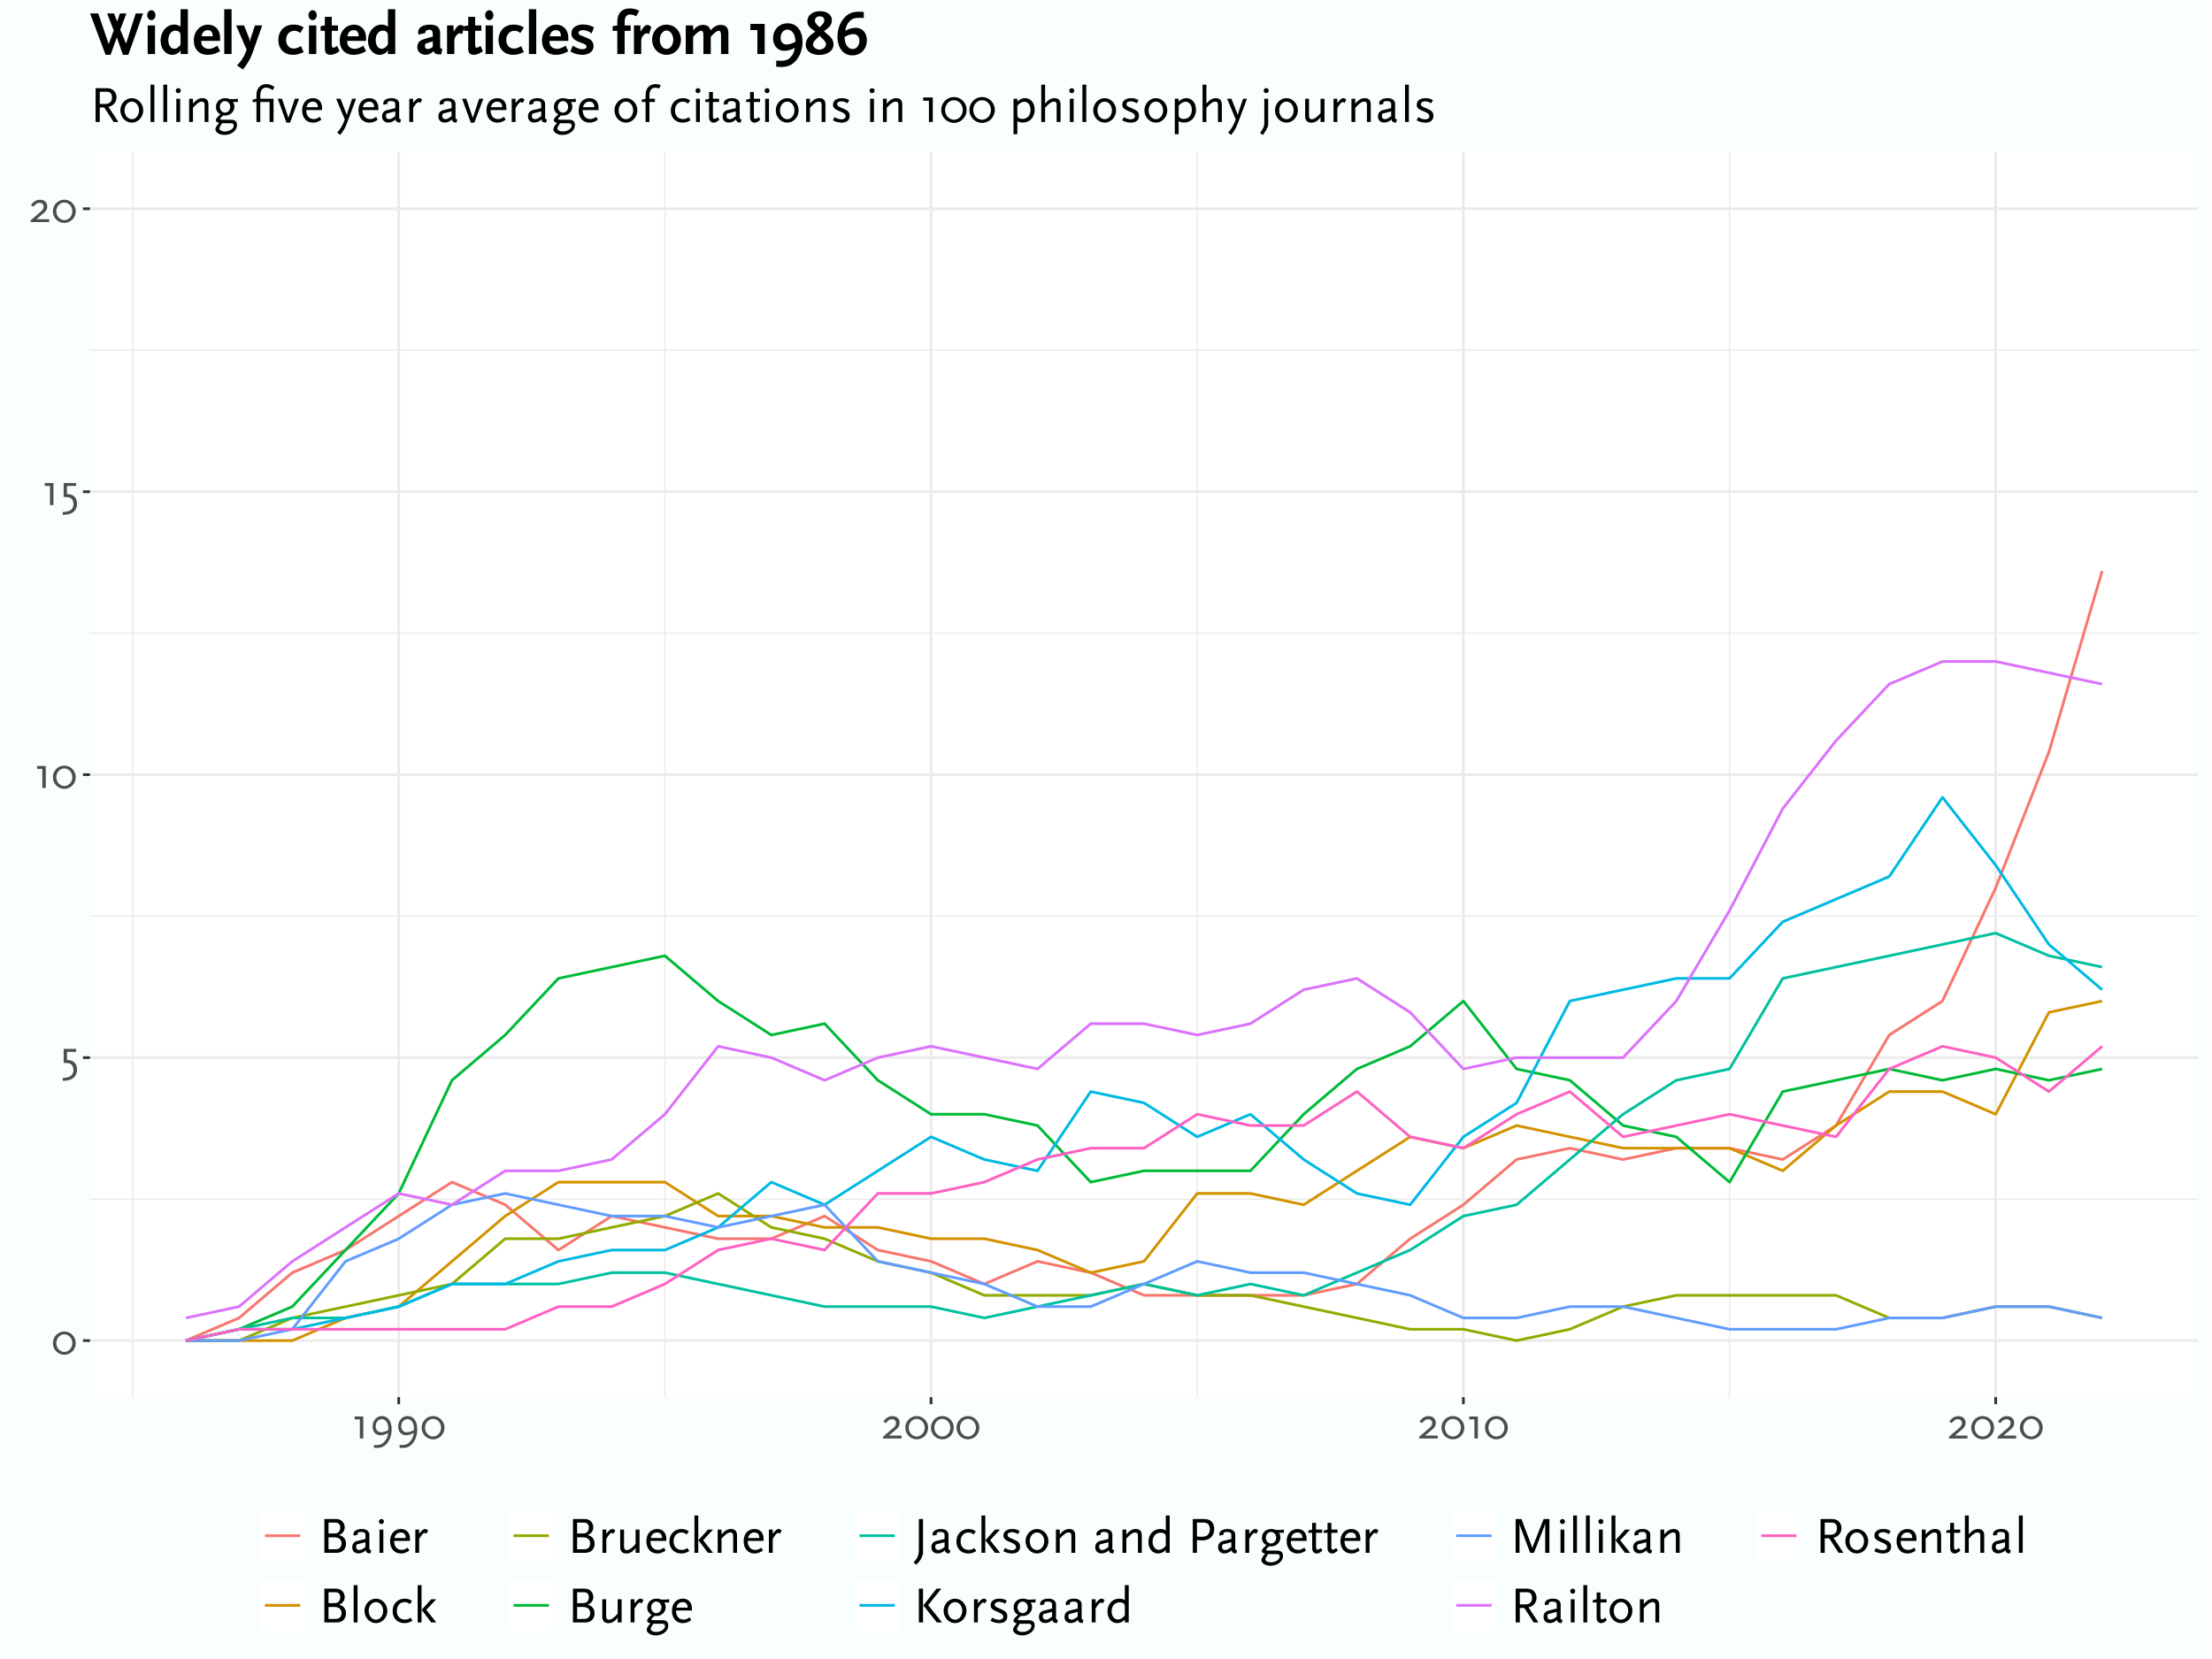 <?xml version="1.0" encoding="UTF-8"?>
<svg xmlns="http://www.w3.org/2000/svg" xmlns:xlink="http://www.w3.org/1999/xlink" width="864" height="648" viewBox="0 0 864 648">
<defs>
<g>
<g id="glyph-0-0">
<path d="M 1.547 0 L 8.266 0 L 8.266 -11.875 L 1.547 -11.875 Z M 2.578 -1.031 L 2.578 -10.859 L 7.234 -10.859 L 7.234 -1.031 Z M 2.578 -1.031 "/>
</g>
<g id="glyph-0-1">
<path d="M 9.375 -4.219 C 9.375 -6.734 7.375 -8.766 4.906 -8.766 C 2.438 -8.766 0.438 -6.734 0.438 -4.219 C 0.438 -1.703 2.438 0.328 4.906 0.328 C 7.375 0.328 9.375 -1.703 9.375 -4.219 Z M 8.031 -4.219 C 8.031 -2.328 6.625 -0.781 4.906 -0.781 C 3.188 -0.781 1.781 -2.328 1.781 -4.219 C 1.781 -6.125 3.188 -7.656 4.906 -7.656 C 6.625 -7.656 8.031 -6.125 8.031 -4.219 Z M 8.031 -4.219 "/>
</g>
<g id="glyph-0-2">
<path d="M 6.875 -0.453 C 6.875 -2.656 5.641 -4.094 3.641 -4.25 L 2.938 -4.297 L 2.938 -7.469 L 6.516 -7.469 L 6.516 -8.609 L 1.641 -8.609 L 1.641 -3.172 L 2.516 -3.125 C 3.625 -3.094 4.234 -2.922 4.688 -2.5 C 5.188 -2.016 5.469 -1.266 5.469 -0.359 C 5.469 1.016 4.75 2 3.484 2.391 C 2.828 2.594 2.484 2.641 1.297 2.719 L 1.297 3.859 C 2.375 3.797 2.734 3.766 3.344 3.641 C 4 3.516 4.594 3.281 5.062 2.969 C 6.203 2.234 6.875 0.969 6.875 -0.453 Z M 6.875 -0.453 "/>
</g>
<g id="glyph-0-3">
<path d="M 4.656 0 L 4.656 -8.609 L 1.281 -8.609 L 1.281 -7.469 L 3.312 -7.469 L 3.312 0 Z M 4.656 0 "/>
</g>
<g id="glyph-0-4">
<path d="M 7.984 0 L 7.984 -1.141 L 3 -1.141 L 5.328 -3.078 C 6.5 -4.062 6.797 -4.406 7.016 -4.953 C 7.156 -5.297 7.234 -5.688 7.234 -6.109 C 7.234 -7.703 6.141 -8.734 4.391 -8.734 C 3.547 -8.734 2.734 -8.453 2.156 -8.016 C 1.75 -7.688 1.672 -7.609 0.859 -6.672 L 1.781 -6 C 2.625 -6.906 2.688 -6.953 3.062 -7.203 C 3.359 -7.391 3.828 -7.531 4.25 -7.531 C 5.188 -7.531 5.828 -6.938 5.828 -6.047 C 5.828 -5.422 5.531 -4.812 4.938 -4.297 L 0.75 -0.688 L 0.75 0 Z M 7.984 0 "/>
</g>
<g id="glyph-0-5">
<path d="M 8.734 -3.578 C 8.734 -6.797 7.297 -8.766 4.906 -8.766 C 2.828 -8.766 1.281 -7 1.281 -4.594 C 1.281 -2.625 2.531 -1.266 4.344 -1.266 C 4.969 -1.266 5.672 -1.406 6.375 -1.688 C 6.609 -1.781 6.766 -1.859 7.391 -2.156 C 7.094 -0.516 6.828 0.109 6.047 1.047 C 5.484 1.688 4.875 2.156 4.25 2.359 C 3.875 2.484 3.328 2.562 2.766 2.562 C 2.453 2.562 2.266 2.531 1.844 2.484 L 1.844 3.625 C 2.406 3.672 2.625 3.688 2.984 3.688 C 4.734 3.688 6 3.094 7.016 1.797 C 8.141 0.375 8.734 -1.469 8.734 -3.578 Z M 7.422 -4 C 7.422 -3.812 7.422 -3.656 7.391 -3.281 C 6.656 -2.891 6.281 -2.734 5.688 -2.594 C 5.297 -2.484 4.875 -2.438 4.625 -2.438 C 3.359 -2.438 2.484 -3.406 2.484 -4.734 C 2.484 -6.344 3.531 -7.562 4.875 -7.562 C 6.406 -7.562 7.422 -6.141 7.422 -4 Z M 7.422 -4 "/>
</g>
<g id="glyph-1-0">
<path d="M 1.719 0 L 9.188 0 L 9.188 -13.203 L 1.719 -13.203 Z M 2.859 -1.141 L 2.859 -12.062 L 8.047 -12.062 L 8.047 -1.141 Z M 2.859 -1.141 "/>
</g>
<g id="glyph-1-1">
<path d="M 10.641 -3.516 C 10.641 -5.344 9.641 -6.578 7.875 -6.922 C 9.281 -7.406 10.141 -8.547 10.141 -9.953 C 10.141 -10.875 9.734 -11.781 9.094 -12.375 C 8.438 -12.984 7.734 -13.203 6.453 -13.203 L 2.188 -13.203 L 2.188 0 L 7.062 0 C 9.203 0 10.641 -1.422 10.641 -3.516 Z M 8.906 -3.641 C 8.906 -2.938 8.625 -2.234 8.203 -1.875 C 7.734 -1.5 7.281 -1.375 6.078 -1.375 L 3.812 -1.375 L 3.812 -6.047 L 6.078 -6.047 C 7.875 -6.047 8.906 -5.188 8.906 -3.641 Z M 8.406 -9.812 C 8.406 -9.141 8.156 -8.516 7.766 -8.125 C 7.312 -7.688 6.906 -7.547 5.953 -7.547 L 3.812 -7.547 L 3.812 -11.812 L 6.078 -11.812 C 7.094 -11.812 7.516 -11.703 7.859 -11.344 C 8.203 -11 8.406 -10.453 8.406 -9.812 Z M 8.406 -9.812 "/>
</g>
<g id="glyph-1-2">
<path d="M 8.5 -1 C 8.047 -1.078 7.797 -1.234 7.766 -1.484 L 7.766 -7.047 C 7.766 -8.438 6.625 -9.297 4.797 -9.297 C 2.859 -9.297 1.547 -8.484 1.547 -7.281 C 1.547 -7.062 1.562 -6.953 1.703 -6.719 L 3.219 -7.047 C 3.156 -7.203 3.141 -7.281 3.141 -7.375 C 3.141 -7.906 3.578 -8.156 4.516 -8.156 C 5.688 -8.156 6.234 -7.781 6.234 -7.047 L 6.234 -5.406 L 3.094 -4.656 C 1.781 -4.344 1.078 -3.453 1.078 -2.141 C 1.078 -0.703 2.047 0.234 3.5 0.234 C 4.141 0.234 4.859 0.047 5.422 -0.281 C 5.719 -0.438 5.922 -0.594 6.375 -1 C 6.453 -0.141 6.906 0.188 8.141 0.266 Z M 6.234 -2.266 C 4.938 -1.312 4.484 -1.094 3.797 -1.094 C 3.062 -1.094 2.578 -1.562 2.578 -2.281 C 2.578 -2.641 2.625 -2.844 2.844 -3.266 L 6.234 -4.141 Z M 6.234 -2.266 "/>
</g>
<g id="glyph-1-3">
<path d="M 3.219 0 L 3.219 -9.062 L 1.719 -9.062 L 1.719 0 Z M 3.453 -12.219 C 3.453 -12.766 3.016 -13.203 2.484 -13.203 C 1.938 -13.203 1.5 -12.766 1.5 -12.219 C 1.5 -11.688 1.938 -11.234 2.484 -11.234 C 3.016 -11.234 3.453 -11.688 3.453 -12.219 Z M 3.453 -12.219 "/>
</g>
<g id="glyph-1-4">
<path d="M 8.641 -4.656 L 8.641 -5.547 C 8.641 -7.797 7.266 -9.297 5.141 -9.297 C 2.562 -9.297 0.859 -7.406 0.859 -4.516 C 0.859 -1.656 2.562 0.266 5.078 0.266 C 6.266 0.266 7.016 0 8.359 -0.844 L 7.766 -2.016 C 6.781 -1.344 6.203 -1.125 5.406 -1.125 C 3.562 -1.125 2.438 -2.453 2.438 -4.656 Z M 7 -5.781 L 2.562 -5.781 C 2.906 -7.188 3.781 -7.938 5.047 -7.938 C 6.281 -7.938 6.984 -7.188 7 -5.781 Z M 7 -5.781 "/>
</g>
<g id="glyph-1-5">
<path d="M 6.734 -8.688 C 6.344 -9.078 5.922 -9.297 5.578 -9.297 C 4.906 -9.297 4.344 -8.859 3.219 -7.422 L 3.219 -9.062 L 1.719 -9.062 L 1.719 0 L 3.219 0 L 3.219 -5.406 C 4.078 -6.953 4.797 -7.781 5.359 -7.781 C 5.547 -7.781 5.703 -7.688 6 -7.422 Z M 6.734 -8.688 "/>
</g>
<g id="glyph-1-6">
<path d="M 3.141 0 L 3.141 -14.578 L 1.641 -14.578 L 1.641 0 Z M 3.141 0 "/>
</g>
<g id="glyph-1-7">
<path d="M 9.797 -4.516 C 9.797 -7.141 7.781 -9.297 5.344 -9.297 C 2.875 -9.297 0.859 -7.141 0.859 -4.516 C 0.859 -1.922 2.875 0.266 5.344 0.266 C 7.781 0.266 9.797 -1.922 9.797 -4.516 Z M 8.156 -4.516 C 8.156 -2.594 6.922 -1.078 5.344 -1.078 C 3.734 -1.078 2.5 -2.594 2.5 -4.516 C 2.5 -6.438 3.734 -7.953 5.344 -7.953 C 6.922 -7.953 8.156 -6.438 8.156 -4.516 Z M 8.156 -4.516 "/>
</g>
<g id="glyph-1-8">
<path d="M 8.625 -0.703 L 7.844 -1.875 C 7.094 -1.312 6.547 -1.125 5.656 -1.125 C 3.719 -1.125 2.5 -2.422 2.5 -4.5 C 2.5 -6.547 3.719 -7.938 5.547 -7.938 C 6.359 -7.938 6.875 -7.734 7.578 -7.156 L 8.438 -8.375 C 7.812 -8.812 7.547 -8.953 6.938 -9.125 C 6.5 -9.234 6.062 -9.297 5.594 -9.297 C 2.812 -9.297 0.859 -7.281 0.859 -4.422 C 0.859 -1.641 2.734 0.266 5.5 0.266 C 6.406 0.266 7.281 0.047 8.016 -0.359 C 8.156 -0.422 8.359 -0.547 8.625 -0.703 Z M 8.625 -0.703 "/>
</g>
<g id="glyph-1-9">
<path d="M 3.141 0 L 3.141 -14.578 L 1.641 -14.578 L 1.641 0 Z M 8.906 0 L 5.016 -4.906 L 8.875 -9.062 L 6.922 -9.062 L 3.188 -4.922 L 6.922 0 Z M 8.906 0 "/>
</g>
<g id="glyph-1-10">
<path d="M 9.188 0 L 9.188 -9.062 L 7.656 -9.062 L 7.656 -3.516 C 6.625 -2.078 5.188 -1.062 4.219 -1.062 C 3.453 -1.062 3.141 -1.516 3.141 -2.641 L 3.141 -9.062 L 1.641 -9.062 L 1.641 -2.266 C 1.641 -0.594 2.484 0.281 4.062 0.281 C 5.422 0.281 6.594 -0.422 7.656 -1.875 L 7.656 0 Z M 9.188 0 "/>
</g>
<g id="glyph-1-11">
<path d="M 9.266 0 L 9.266 -6.781 C 9.266 -8.484 8.484 -9.297 6.875 -9.297 C 6.047 -9.297 5.141 -8.984 4.453 -8.406 C 4.016 -8.047 3.844 -7.859 3.219 -7.156 L 3.219 -9.062 L 1.719 -9.062 L 1.719 0 L 3.219 0 L 3.219 -5.547 C 4.797 -7.281 5.781 -7.953 6.703 -7.953 C 7.125 -7.953 7.484 -7.781 7.625 -7.484 C 7.719 -7.219 7.766 -7.016 7.766 -6.422 L 7.766 0 Z M 9.266 0 "/>
</g>
<g id="glyph-1-12">
<path d="M 9.766 -7.797 L 9.766 -9.062 L 8.125 -8.922 L 6.734 -8.922 C 5.859 -9.219 5.484 -9.297 4.812 -9.297 C 2.703 -9.297 1.203 -7.875 1.203 -5.844 C 1.203 -4.578 1.797 -3.578 2.938 -2.953 C 1.719 -1.953 1.156 -1.281 1.156 -0.703 C 1.156 -0.188 1.547 0.125 2.453 0.375 C 1.781 1.094 1.516 1.438 1.266 1.938 C 1.078 2.297 0.984 2.625 0.984 2.875 C 0.984 4.062 2.625 5.062 4.516 5.062 C 7.234 5.062 9.422 3.359 9.422 1.234 C 9.422 -0.219 8.656 -0.875 6.984 -0.875 L 3.594 -0.875 C 3.047 -0.875 2.844 -0.953 2.844 -1.203 C 2.844 -1.453 3.188 -1.859 4.016 -2.562 C 4.156 -2.562 4.266 -2.547 4.312 -2.547 C 4.578 -2.516 4.766 -2.5 4.875 -2.5 C 6.781 -2.5 8.406 -4.078 8.406 -5.922 C 8.406 -6.656 8.219 -7.266 7.859 -7.797 Z M 8.156 1.422 C 8.156 2.641 6.5 3.719 4.656 3.719 C 3.438 3.719 2.547 3.234 2.547 2.562 C 2.547 2.219 2.719 1.859 3.297 0.953 L 3.594 0.5 L 6.984 0.5 C 7.781 0.5 8.156 0.797 8.156 1.422 Z M 6.766 -5.906 C 6.766 -4.625 5.875 -3.641 4.734 -3.641 C 3.625 -3.641 2.719 -4.656 2.719 -5.906 C 2.719 -7.141 3.625 -8.156 4.719 -8.156 C 5.859 -8.156 6.766 -7.156 6.766 -5.906 Z M 6.766 -5.906 "/>
</g>
<g id="glyph-1-13">
<path d="M 3.812 0.375 L 3.812 -13.203 L 2.188 -13.203 L 2.188 -1.141 C 2.188 0.047 1.953 1.094 1.578 1.859 C 1.297 2.375 1.047 2.734 0.125 3.766 L 1.188 4.656 C 2.016 3.859 2.312 3.5 2.797 2.734 C 3.312 1.922 3.5 1.5 3.812 0.375 Z M 3.812 0.375 "/>
</g>
<g id="glyph-1-14">
<path d="M 7.734 -2.344 C 7.734 -3.766 7.203 -4.375 5.281 -5.188 C 3.641 -5.859 3.406 -6 3.047 -6.359 C 2.906 -6.5 2.812 -6.703 2.812 -6.922 C 2.812 -7.594 3.484 -8.062 4.5 -8.062 C 4.844 -8.062 5.188 -8 5.547 -7.906 C 6 -7.781 6.266 -7.656 6.844 -7.297 L 7.578 -8.516 C 6.812 -8.938 6.5 -9.078 5.812 -9.203 C 5.438 -9.281 5.047 -9.297 4.656 -9.297 C 2.547 -9.297 1.219 -8.312 1.219 -6.734 C 1.219 -5.641 1.812 -5.016 3.578 -4.281 C 5.203 -3.625 5.625 -3.359 5.984 -2.844 C 6.078 -2.703 6.156 -2.438 6.156 -2.219 C 6.156 -1.516 5.484 -1.016 4.562 -1.016 C 4 -1.016 3.156 -1.156 2.266 -1.641 L 1.797 -1.875 L 1.188 -0.625 C 2.078 -0.156 2.453 -0.016 3.312 0.141 C 3.781 0.219 4.203 0.266 4.578 0.266 C 6.562 0.266 7.734 -0.719 7.734 -2.344 Z M 7.734 -2.344 "/>
</g>
<g id="glyph-1-15">
</g>
<g id="glyph-1-16">
<path d="M 9.156 0 L 9.156 -14.578 L 7.641 -14.578 L 7.641 -8.688 C 7.062 -9.125 6.438 -9.297 5.484 -9.297 C 2.797 -9.297 0.859 -7.203 0.859 -4.281 C 0.859 -1.594 2.422 0.266 4.641 0.266 C 5.781 0.266 6.844 -0.234 7.641 -1.141 L 7.641 0 Z M 7.641 -2.766 C 7.219 -2.234 7 -2.016 6.656 -1.781 C 6.094 -1.375 5.438 -1.156 4.906 -1.156 C 3.5 -1.156 2.484 -2.484 2.484 -4.297 C 2.484 -6.484 3.719 -7.859 5.641 -7.859 C 6.562 -7.859 7.203 -7.594 7.453 -7.094 C 7.625 -6.797 7.641 -6.594 7.641 -5.906 Z M 7.641 -2.766 "/>
</g>
<g id="glyph-1-17">
<path d="M 10.562 -9.297 C 10.562 -10.547 10.219 -11.453 9.547 -12.156 C 8.797 -12.922 7.922 -13.203 6.312 -13.203 L 2.188 -13.203 L 2.188 0 L 3.812 0 L 3.812 -5 C 5.016 -4.875 5.344 -4.844 5.859 -4.844 C 8.766 -4.844 10.562 -6.547 10.562 -9.297 Z M 8.859 -9.203 C 8.859 -7.953 8.266 -6.922 7.297 -6.516 C 6.859 -6.344 6.312 -6.266 5.578 -6.266 C 5.125 -6.266 4.734 -6.281 3.812 -6.375 L 3.812 -11.812 L 6.078 -11.812 C 7.141 -11.812 7.719 -11.656 8.125 -11.266 C 8.594 -10.781 8.859 -10.062 8.859 -9.203 Z M 8.859 -9.203 "/>
</g>
<g id="glyph-1-18">
<path d="M 5.844 -0.875 L 5.219 -1.875 C 4.578 -1.406 4.281 -1.234 3.906 -1.234 C 3.578 -1.234 3.422 -1.375 3.375 -1.641 C 3.359 -1.797 3.312 -2.562 3.312 -2.641 L 3.312 -7.797 L 5.719 -7.797 L 5.719 -9.062 L 3.312 -9.062 L 3.312 -11.703 L 1.812 -11.703 L 1.812 -9.062 L 0.297 -8.688 L 0.297 -7.797 L 1.812 -7.797 L 1.812 -1.766 C 1.812 -0.562 2.516 0.266 3.562 0.266 C 4.281 0.266 4.781 0 5.844 -0.875 Z M 5.844 -0.875 "/>
</g>
<g id="glyph-1-19">
<path d="M 11.234 0 L 5.812 -6.781 L 10.984 -13.203 L 9.094 -13.203 L 3.938 -6.656 L 9.219 0 Z M 3.812 0 L 3.812 -13.203 L 2.188 -13.203 L 2.188 0 Z M 3.812 0 "/>
</g>
<g id="glyph-1-20">
<path d="M 15.375 0 L 15.375 -13.203 L 13.125 -13.203 L 8.953 -2.641 C 8.812 -2.281 8.797 -2.156 8.719 -1.641 C 8.656 -1.984 8.656 -2.125 8.453 -2.641 L 4.438 -13.203 L 2.188 -13.203 L 2.188 0 L 3.688 0 L 3.688 -11.438 C 3.844 -10.625 3.922 -10.422 4.203 -9.688 L 7.844 0 L 9.344 0 L 13.234 -9.938 C 13.516 -10.656 13.594 -10.875 13.734 -11.562 L 13.734 0 Z M 15.375 0 "/>
</g>
<g id="glyph-1-21">
<path d="M 11.094 0 L 7.203 -5.906 C 8.188 -6.125 8.656 -6.359 9.203 -6.906 C 9.938 -7.594 10.359 -8.594 10.359 -9.641 C 10.359 -10.641 9.953 -11.594 9.312 -12.219 C 8.562 -12.953 7.797 -13.203 6.203 -13.203 L 2.188 -13.203 L 2.188 0 L 3.812 0 L 3.812 -5.656 L 5.578 -5.656 L 9.219 0 Z M 8.594 -9.625 C 8.594 -7.922 7.703 -7.047 5.953 -7.047 L 3.812 -7.047 L 3.812 -11.812 L 5.953 -11.812 C 7.141 -11.812 7.484 -11.766 7.875 -11.438 C 8.359 -11.062 8.594 -10.453 8.594 -9.625 Z M 8.594 -9.625 "/>
</g>
<g id="glyph-1-22">
<path d="M 9.094 0 L 9.094 -6.781 C 9.094 -8.484 8.312 -9.297 6.719 -9.297 C 5.859 -9.297 4.984 -8.984 4.281 -8.406 C 3.844 -8.047 3.688 -7.859 3.062 -7.156 L 3.062 -14.578 L 1.562 -14.578 L 1.562 0 L 3.062 0 L 3.062 -5.547 C 4.625 -7.281 5.594 -7.953 6.547 -7.953 C 6.953 -7.953 7.297 -7.781 7.438 -7.484 C 7.562 -7.219 7.578 -7.016 7.578 -6.422 L 7.578 0 Z M 9.094 0 "/>
</g>
<g id="glyph-1-23">
<path d="M 9.062 -13.703 C 8.281 -14.188 7.938 -14.359 7.406 -14.547 C 6.922 -14.703 6.406 -14.781 5.906 -14.781 C 3.547 -14.781 2.016 -13.125 2.016 -10.562 L 2.016 -9.062 L 0.5 -8.688 L 0.5 -7.797 L 2.016 -7.797 L 2.016 0 L 3.516 0 L 3.516 -7.797 L 7.156 -7.797 L 7.156 0 L 8.688 0 L 8.688 -9.062 L 3.516 -9.062 L 3.516 -10.188 C 3.516 -12.312 4.281 -13.406 5.797 -13.406 C 6.594 -13.406 7.281 -13.156 8.422 -12.438 Z M 9.062 -13.703 "/>
</g>
<g id="glyph-1-24">
<path d="M 8.641 -9.062 L 7 -9.062 L 4.547 -1.703 L 4.516 -1.359 L 4.484 -1.719 L 1.984 -9.062 L 0.344 -9.062 L 3.734 0.266 L 5.125 0.266 Z M 8.641 -9.062 "/>
</g>
<g id="glyph-1-25">
<path d="M 7.922 -9.062 L 6.375 -9.062 L 4.516 -3.516 L 4.312 -2.641 L 4.016 -3.516 L 1.844 -9.062 L 0.156 -9.062 L 3.516 -1 C 3 0.375 2.766 0.922 2.266 1.797 C 1.734 2.734 1.438 3.141 0.547 4.141 L 1.734 5.062 C 2.484 4.125 2.734 3.734 3.094 3.156 C 3.594 2.359 3.938 1.625 4.359 0.5 Z M 7.922 -9.062 "/>
</g>
<g id="glyph-1-26">
<path d="M 7.922 -14.344 C 7.219 -14.656 6.688 -14.781 5.922 -14.781 C 3.547 -14.781 2.016 -13.141 2.016 -10.562 L 2.016 -9.062 L 0.5 -8.688 L 0.5 -7.797 L 2.016 -7.797 L 2.016 0 L 3.516 0 L 3.516 -7.797 L 5.656 -7.797 L 5.656 -9.062 L 3.516 -9.062 L 3.516 -10.188 C 3.516 -12.344 4.281 -13.375 5.812 -13.375 C 6.281 -13.375 6.656 -13.297 7.297 -13.078 Z M 7.922 -14.344 "/>
</g>
<g id="glyph-1-27">
<path d="M 5.188 0 L 5.188 -9.562 L 1.422 -9.562 L 1.422 -8.297 L 3.688 -8.297 L 3.688 0 Z M 5.188 0 "/>
</g>
<g id="glyph-1-28">
<path d="M 10.422 -4.688 C 10.422 -7.484 8.203 -9.734 5.453 -9.734 C 2.703 -9.734 0.484 -7.484 0.484 -4.688 C 0.484 -1.906 2.703 0.359 5.453 0.359 C 8.203 0.359 10.422 -1.906 10.422 -4.688 Z M 8.922 -4.688 C 8.922 -2.578 7.359 -0.859 5.453 -0.859 C 3.547 -0.859 1.984 -2.578 1.984 -4.688 C 1.984 -6.797 3.547 -8.5 5.453 -8.5 C 7.359 -8.5 8.922 -6.797 8.922 -4.688 Z M 8.922 -4.688 "/>
</g>
<g id="glyph-1-29">
<path d="M 10 -4.781 C 10 -7.453 8.438 -9.312 6.203 -9.312 C 5.062 -9.312 3.984 -8.797 3.219 -7.922 L 3.219 -9.062 L 1.719 -9.062 L 1.719 4.781 L 3.219 4.781 L 3.219 -0.375 C 3.797 0.062 4.422 0.234 5.375 0.234 C 8.062 0.234 10 -1.859 10 -4.781 Z M 8.375 -4.766 C 8.375 -2.578 7.141 -1.188 5.219 -1.188 C 4.297 -1.188 3.703 -1.438 3.406 -1.953 C 3.234 -2.266 3.219 -2.359 3.219 -3.141 L 3.219 -6.281 C 3.641 -6.812 3.844 -7.016 4.203 -7.281 C 4.766 -7.656 5.422 -7.906 5.953 -7.906 C 7.359 -7.906 8.375 -6.578 8.375 -4.766 Z M 8.375 -4.766 "/>
</g>
<g id="glyph-1-30">
<path d="M 3.188 1.5 L 3.188 -9.062 L 1.688 -9.062 L 1.688 0.125 C 1.688 1.078 1.547 1.766 1.203 2.438 C 0.906 3.062 0.719 3.344 0.047 4.281 L 1.047 5.125 C 1.594 4.438 1.781 4.188 2.156 3.547 C 2.562 2.875 2.766 2.5 3.188 1.5 Z M 3.406 -12.234 C 3.406 -12.781 2.953 -13.219 2.422 -13.219 C 1.875 -13.219 1.438 -12.781 1.438 -12.234 C 1.438 -11.703 1.875 -11.266 2.422 -11.266 C 2.953 -11.266 3.406 -11.703 3.406 -12.234 Z M 3.406 -12.234 "/>
</g>
<g id="glyph-2-0">
<path d="M 1.703 0 L 11.375 0 L 11.375 -15.844 L 1.703 -15.844 Z M 3.672 -1.969 L 3.672 -13.875 L 9.406 -13.875 L 9.406 -1.969 Z M 3.672 -1.969 "/>
</g>
<g id="glyph-2-1">
<path d="M 20.719 -15.844 L 17.859 -15.844 L 14.094 -4.078 L 11.812 -9.5 L 14.234 -15.844 L 11.656 -15.844 L 10.609 -12.672 L 9.406 -15.844 L 6.703 -15.844 L 9.266 -9.188 L 7.297 -3.906 L 3.219 -15.844 L 0.047 -15.844 L 6.094 0.312 L 8.047 0.312 L 10.469 -6.484 L 12.859 0.312 L 14.969 0.312 Z M 20.719 -15.844 "/>
</g>
<g id="glyph-2-2">
<path d="M 4.391 0 L 4.391 -11.156 L 1.531 -11.156 L 1.531 0 Z M 4.578 -15.172 C 4.578 -16.25 3.859 -17.109 2.969 -17.109 C 2.094 -17.109 1.344 -16.25 1.344 -15.172 C 1.344 -14.094 2.094 -13.219 2.969 -13.219 C 3.859 -13.219 4.578 -14.094 4.578 -15.172 Z M 4.578 -15.172 "/>
</g>
<g id="glyph-2-3">
<path d="M 11.234 0 L 11.234 -17.5 L 8.375 -17.5 L 8.375 -10.703 C 7.75 -11.141 7.484 -11.234 6.891 -11.375 C 6.547 -11.453 6.219 -11.5 5.906 -11.5 C 2.953 -11.5 0.578 -8.719 0.578 -5.25 C 0.578 -2.047 2.516 0.312 5.156 0.312 C 5.906 0.312 6.594 0.094 7.25 -0.312 C 7.781 -0.641 7.969 -0.859 8.375 -1.516 L 8.375 0 Z M 8.375 -3.719 C 7.688 -2.641 6.797 -2.047 5.906 -2.047 C 4.531 -2.047 3.594 -3.453 3.594 -5.469 C 3.594 -7.578 4.781 -9.141 6.359 -9.141 C 7.25 -9.141 8.047 -8.719 8.234 -8.109 C 8.297 -7.875 8.375 -7.297 8.375 -6.672 Z M 8.375 -3.719 "/>
</g>
<g id="glyph-2-4">
<path d="M 10.828 -1.078 L 9.766 -3.266 C 8.734 -2.609 8.297 -2.406 7.625 -2.203 C 7.172 -2.062 6.75 -2.016 6.312 -2.016 C 5.25 -2.016 4.297 -2.547 3.812 -3.359 C 3.547 -3.812 3.484 -4.203 3.438 -5.141 L 10.828 -5.141 L 10.828 -6.359 C 10.828 -9.391 8.906 -11.469 6.141 -11.469 C 2.953 -11.469 0.547 -8.812 0.547 -5.281 C 0.547 -1.875 2.641 0.312 5.953 0.312 C 7.25 0.312 8.453 0.047 9.625 -0.484 C 9.891 -0.594 10.297 -0.797 10.828 -1.078 Z M 7.938 -6.938 L 3.578 -6.938 C 3.812 -8.453 4.688 -9.312 5.953 -9.312 C 7.297 -9.312 7.875 -8.641 7.938 -6.938 Z M 7.938 -6.938 "/>
</g>
<g id="glyph-2-5">
<path d="M 4.297 0 L 4.297 -17.5 L 1.438 -17.5 L 1.438 0 Z M 4.297 0 "/>
</g>
<g id="glyph-2-6">
<path d="M 10.266 -11.156 L 7.438 -11.156 L 5.766 -6.188 L 5.453 -4.844 L 5.156 -6.188 L 3.188 -11.156 L 0.078 -11.156 L 4.172 -1.703 C 3.547 0.094 3.188 0.797 2.469 1.922 C 1.844 2.875 1.469 3.359 0.406 4.484 L 2.766 6.031 C 3.719 4.828 4.031 4.375 4.734 3.219 C 5.547 1.844 5.969 0.984 6.531 -0.594 Z M 10.266 -11.156 "/>
</g>
<g id="glyph-2-7">
</g>
<g id="glyph-2-8">
<path d="M 10.469 -0.766 L 9.406 -3.094 C 8.188 -2.375 7.484 -2.141 6.531 -2.141 C 4.797 -2.141 3.594 -3.5 3.594 -5.5 C 3.594 -7.578 4.938 -9.078 6.844 -9.078 C 7.703 -9.078 8.25 -8.859 9.094 -8.203 L 10.469 -10.391 C 9.531 -10.938 9.141 -11.109 8.328 -11.297 C 7.734 -11.422 7.125 -11.5 6.5 -11.5 C 2.953 -11.5 0.578 -9.078 0.578 -5.469 C 0.578 -1.969 2.812 0.312 6.266 0.312 C 7.656 0.312 8.906 0.031 10.469 -0.766 Z M 10.469 -0.766 "/>
</g>
<g id="glyph-2-9">
<path d="M 7.469 -1.078 L 6.547 -3.172 C 5.766 -2.641 5.359 -2.469 5.016 -2.469 C 4.562 -2.469 4.438 -2.828 4.438 -4.078 L 4.438 -9.047 L 6.859 -9.047 L 6.859 -11.156 L 4.438 -11.156 L 4.438 -14.5 L 1.734 -14.5 L 1.734 -11.156 L 0.078 -10.875 L 0.078 -9.047 L 1.734 -9.047 L 1.734 -2.109 C 1.734 -0.453 2.422 0.312 3.906 0.312 C 4.703 0.312 5.641 0.047 6.594 -0.547 Z M 7.469 -1.078 "/>
</g>
<g id="glyph-2-10">
<path d="M 10.656 -2.016 C 9.891 -2.094 9.766 -2.25 9.766 -3.266 L 9.766 -7.922 C 9.766 -10.375 8.562 -11.469 5.906 -11.469 C 2.875 -11.469 1.156 -10.344 1.156 -8.375 C 1.156 -8.062 1.172 -7.938 1.297 -7.609 L 4.031 -8.203 C 3.984 -8.359 3.953 -8.406 3.953 -8.5 C 3.953 -9.047 4.656 -9.5 5.516 -9.5 C 6.453 -9.5 6.891 -8.953 6.891 -7.75 L 6.891 -6.812 L 3.719 -5.906 C 2.094 -5.422 1.422 -4.891 1.031 -3.859 C 0.906 -3.5 0.844 -3.125 0.844 -2.734 C 0.844 -0.953 2.188 0.281 4.078 0.281 C 5.203 0.281 6.141 -0.125 7.203 -1.078 C 7.703 -0.094 8.156 0.141 9.594 0.141 L 10.203 0.141 Z M 6.891 -2.781 C 6.484 -2.469 6.344 -2.375 6.141 -2.281 C 5.766 -2.062 5.328 -1.938 4.969 -1.938 C 4.25 -1.938 3.812 -2.375 3.812 -3.094 C 3.812 -3.391 3.859 -3.594 4.031 -4.031 L 6.891 -4.969 Z M 6.891 -2.781 "/>
</g>
<g id="glyph-2-11">
<path d="M 8.25 -10.531 C 7.797 -11.062 7.297 -11.328 6.703 -11.328 C 5.828 -11.328 5.141 -10.609 4.062 -8.719 L 3.938 -11.156 L 1.469 -11.156 L 1.469 0 L 4.312 0 L 4.312 -5.109 C 4.312 -5.953 4.562 -6.594 5.094 -7.25 C 5.516 -7.781 6.031 -8.094 6.484 -8.094 C 6.797 -8.094 7.031 -7.984 7.344 -7.75 Z M 8.25 -10.531 "/>
</g>
<g id="glyph-2-12">
<path d="M 9.859 -10.391 C 8.859 -10.969 8.469 -11.109 7.422 -11.328 C 6.719 -11.469 6.094 -11.547 5.562 -11.547 C 2.859 -11.547 1.031 -10.125 1.031 -8.047 C 1.031 -6.547 1.938 -5.516 3.906 -4.75 L 5.828 -4.016 C 6.594 -3.719 6.953 -3.344 6.953 -2.828 C 6.953 -2.234 6.312 -1.875 5.203 -1.875 C 4.797 -1.875 4.391 -1.938 3.953 -2.094 C 3.141 -2.359 2.688 -2.562 1.562 -3.266 L 0.641 -0.938 C 1.875 -0.312 2.375 -0.125 3.406 0.094 C 4.078 0.234 4.688 0.312 5.234 0.312 C 7.922 0.312 9.703 -1.031 9.703 -3.078 C 9.703 -4.062 9.234 -5.047 8.547 -5.547 C 8.047 -5.906 6.438 -6.641 5.188 -7.078 C 4.172 -7.438 3.797 -7.75 3.797 -8.25 C 3.797 -8.875 4.516 -9.312 5.609 -9.312 C 6.438 -9.312 7.391 -9.031 8.188 -8.547 C 8.406 -8.422 8.656 -8.25 8.953 -8.062 Z M 9.859 -10.391 "/>
</g>
<g id="glyph-2-13">
<path d="M 10.562 -16.891 C 9.484 -17.406 9.031 -17.547 8.188 -17.688 C 7.703 -17.766 7.219 -17.812 6.812 -17.812 C 3.75 -17.812 1.969 -15.891 1.969 -12.594 L 1.969 -11.156 L 0.141 -10.875 L 0.141 -9.047 L 1.969 -9.047 L 1.969 0 L 4.828 0 L 4.828 -9.047 L 7.172 -9.047 L 7.172 -11.156 L 4.828 -11.156 L 4.828 -11.812 C 4.828 -13.484 4.938 -14.062 5.375 -14.688 C 5.734 -15.188 6.266 -15.438 7.016 -15.438 C 7.75 -15.438 8.328 -15.266 9.312 -14.734 Z M 10.562 -16.891 "/>
</g>
<g id="glyph-2-14">
<path d="M 11.812 -5.594 C 11.812 -8.922 9.391 -11.469 6.188 -11.469 C 3 -11.469 0.578 -8.922 0.578 -5.594 C 0.578 -2.234 3 0.312 6.188 0.312 C 9.391 0.312 11.812 -2.234 11.812 -5.594 Z M 8.828 -5.594 C 8.828 -3.594 7.625 -1.969 6.188 -1.969 C 4.75 -1.969 3.547 -3.594 3.547 -5.594 C 3.547 -7.562 4.75 -9.188 6.188 -9.188 C 7.625 -9.188 8.828 -7.562 8.828 -5.594 Z M 8.828 -5.594 "/>
</g>
<g id="glyph-2-15">
<path d="M 18.359 0 L 18.359 -8.203 C 18.359 -10.312 17.359 -11.375 15.344 -11.375 C 13.875 -11.375 12.594 -10.656 11.375 -9.188 C 11.109 -10.609 10.109 -11.375 8.453 -11.375 C 7.031 -11.375 5.922 -10.781 4.578 -9.312 L 4.578 -11.156 L 1.703 -11.156 L 1.703 0 L 4.578 0 L 4.578 -6.719 L 4.969 -7.125 C 6.219 -8.469 7.062 -9.078 7.656 -9.078 C 8.359 -9.078 8.594 -8.562 8.594 -7.172 L 8.594 0 L 11.469 0 L 11.469 -6.703 C 12.188 -7.516 12.594 -7.922 13.016 -8.25 C 13.625 -8.781 14.203 -9.078 14.562 -9.078 C 15.234 -9.078 15.484 -8.562 15.484 -7.172 L 15.484 0 Z M 18.359 0 "/>
</g>
<g id="glyph-2-16">
<path d="M 6.531 0 L 6.531 -11.766 L 0.953 -11.766 L 0.953 -9.359 L 3.672 -9.359 L 3.672 0 Z M 6.531 0 "/>
</g>
<g id="glyph-2-17">
<path d="M 12.312 -4.734 C 12.312 -9.141 10.031 -12 6.531 -12 C 3.188 -12 0.812 -9.547 0.812 -6.125 C 0.812 -3.266 2.609 -1.25 5.156 -1.25 C 5.906 -1.25 6.703 -1.375 7.531 -1.625 C 8.234 -1.844 8.547 -1.984 9.281 -2.422 C 8.922 -0.484 8.609 0.188 7.625 1.266 C 6.672 2.297 5.688 2.641 3.703 2.641 C 3 2.641 2.734 2.641 2.047 2.547 L 2.047 4.969 C 3.047 5.047 3.438 5.062 3.938 5.062 C 6.594 5.062 8.328 4.297 9.859 2.453 C 11.453 0.531 12.312 -1.984 12.312 -4.734 Z M 9.594 -4.844 C 8.656 -4.297 8.234 -4.125 7.438 -3.906 C 6.938 -3.797 6.406 -3.703 6.094 -3.703 C 4.688 -3.703 3.75 -4.734 3.75 -6.266 C 3.75 -8.156 4.844 -9.531 6.391 -9.531 C 7.219 -9.531 8.047 -9.094 8.562 -8.359 C 9.188 -7.469 9.391 -6.812 9.594 -4.844 Z M 9.594 -4.844 "/>
</g>
<g id="glyph-2-18">
<path d="M 11.422 -3.75 C 11.422 -4.969 10.828 -6.172 9.953 -6.906 L 7.656 -8.922 L 8.953 -9.891 C 10.203 -10.828 10.781 -11.922 10.781 -13.297 C 10.781 -15.312 8.875 -16.734 6.188 -16.734 C 3.234 -16.734 1.203 -15.125 1.203 -12.844 C 1.203 -12 1.531 -11.094 2.047 -10.531 C 2.281 -10.266 2.594 -10.016 3 -9.703 L 4.297 -8.766 L 2.859 -7.688 C 1.344 -6.547 0.547 -5.141 0.547 -3.594 C 0.547 -1.25 2.688 0.359 5.766 0.359 C 9.125 0.359 11.422 -1.297 11.422 -3.75 Z M 8.469 -3.859 C 8.469 -2.656 7.344 -1.734 5.922 -1.734 C 4.625 -1.734 3.406 -2.688 3.406 -3.703 C 3.406 -4.312 3.719 -4.891 4.344 -5.516 L 5.953 -7.078 L 7.031 -6.078 C 7.969 -5.188 8.469 -4.469 8.469 -3.859 Z M 7.828 -13.172 C 7.828 -12.531 7.438 -11.859 6.719 -11.156 L 5.969 -10.438 L 5.234 -11.156 C 4.469 -11.906 4.156 -12.438 4.156 -13.031 C 4.156 -14.016 4.891 -14.719 5.969 -14.719 C 7.156 -14.719 7.828 -14.141 7.828 -13.172 Z M 7.828 -13.172 "/>
</g>
<g id="glyph-2-19">
<path d="M 12.453 -5.359 C 12.453 -8.234 10.688 -10.25 8.109 -10.25 C 7.375 -10.25 6.578 -10.109 5.766 -9.859 C 5.062 -9.641 4.75 -9.5 3.984 -9.047 C 4.375 -10.984 4.656 -11.656 5.656 -12.75 C 6.625 -13.781 7.609 -14.141 9.594 -14.141 C 10.297 -14.141 10.562 -14.109 11.234 -14.047 L 11.234 -16.438 C 10.219 -16.516 9.844 -16.531 9.359 -16.531 C 6.703 -16.531 4.969 -15.766 3.438 -13.922 C 1.828 -12 0.953 -9.484 0.953 -6.75 C 0.953 -2.359 3.266 0.531 6.75 0.531 C 10.078 0.531 12.453 -1.922 12.453 -5.359 Z M 9.531 -5.203 C 9.531 -3.344 8.422 -1.938 6.891 -1.938 C 6.047 -1.938 5.234 -2.406 4.703 -3.141 C 4.078 -4.016 3.891 -4.688 3.703 -6.641 C 4.625 -7.172 5.062 -7.375 5.828 -7.562 C 6.344 -7.703 6.891 -7.781 7.203 -7.781 C 8.594 -7.781 9.531 -6.75 9.531 -5.203 Z M 9.531 -5.203 "/>
</g>
</g>
<clipPath id="clip-0">
<path clip-rule="nonzero" d="M 35.152 59.438 L 858.523 59.438 L 858.523 545.73 L 35.152 545.73 Z M 35.152 59.438 "/>
</clipPath>
<clipPath id="clip-1">
<path clip-rule="nonzero" d="M 35.152 468 L 858.523 468 L 858.523 469 L 35.152 469 Z M 35.152 468 "/>
</clipPath>
<clipPath id="clip-2">
<path clip-rule="nonzero" d="M 35.152 357 L 858.523 357 L 858.523 359 L 35.152 359 Z M 35.152 357 "/>
</clipPath>
<clipPath id="clip-3">
<path clip-rule="nonzero" d="M 35.152 247 L 858.523 247 L 858.523 248 L 35.152 248 Z M 35.152 247 "/>
</clipPath>
<clipPath id="clip-4">
<path clip-rule="nonzero" d="M 35.152 136 L 858.523 136 L 858.523 138 L 35.152 138 Z M 35.152 136 "/>
</clipPath>
<clipPath id="clip-5">
<path clip-rule="nonzero" d="M 51 59.438 L 53 59.438 L 53 545.73 L 51 545.73 Z M 51 59.438 "/>
</clipPath>
<clipPath id="clip-6">
<path clip-rule="nonzero" d="M 259 59.438 L 260 59.438 L 260 545.73 L 259 545.73 Z M 259 59.438 "/>
</clipPath>
<clipPath id="clip-7">
<path clip-rule="nonzero" d="M 467 59.438 L 468 59.438 L 468 545.73 L 467 545.73 Z M 467 59.438 "/>
</clipPath>
<clipPath id="clip-8">
<path clip-rule="nonzero" d="M 675 59.438 L 676 59.438 L 676 545.73 L 675 545.73 Z M 675 59.438 "/>
</clipPath>
<clipPath id="clip-9">
<path clip-rule="nonzero" d="M 35.152 523 L 858.523 523 L 858.523 525 L 35.152 525 Z M 35.152 523 "/>
</clipPath>
<clipPath id="clip-10">
<path clip-rule="nonzero" d="M 35.152 412 L 858.523 412 L 858.523 414 L 35.152 414 Z M 35.152 412 "/>
</clipPath>
<clipPath id="clip-11">
<path clip-rule="nonzero" d="M 35.152 302 L 858.523 302 L 858.523 304 L 35.152 304 Z M 35.152 302 "/>
</clipPath>
<clipPath id="clip-12">
<path clip-rule="nonzero" d="M 35.152 191 L 858.523 191 L 858.523 193 L 35.152 193 Z M 35.152 191 "/>
</clipPath>
<clipPath id="clip-13">
<path clip-rule="nonzero" d="M 35.152 81 L 858.523 81 L 858.523 83 L 35.152 83 Z M 35.152 81 "/>
</clipPath>
<clipPath id="clip-14">
<path clip-rule="nonzero" d="M 155 59.438 L 157 59.438 L 157 545.73 L 155 545.73 Z M 155 59.438 "/>
</clipPath>
<clipPath id="clip-15">
<path clip-rule="nonzero" d="M 363 59.438 L 365 59.438 L 365 545.73 L 363 545.73 Z M 363 59.438 "/>
</clipPath>
<clipPath id="clip-16">
<path clip-rule="nonzero" d="M 571 59.438 L 573 59.438 L 573 545.73 L 571 545.73 Z M 571 59.438 "/>
</clipPath>
<clipPath id="clip-17">
<path clip-rule="nonzero" d="M 778 59.438 L 781 59.438 L 781 545.73 L 778 545.73 Z M 778 59.438 "/>
</clipPath>
</defs>
<rect x="-86.4" y="-64.8" width="1036.8" height="777.6" fill="rgb(100%, 100%, 100%)" fill-opacity="1"/>
<rect x="-86.4" y="-64.8" width="1036.8" height="777.6" fill="rgb(97.647%, 100%, 100%)" fill-opacity="1"/>
<path fill="none" stroke-width="1.067" stroke-linecap="round" stroke-linejoin="round" stroke="rgb(100%, 100%, 100%)" stroke-opacity="1" stroke-miterlimit="10" d="M 0 648 L 864 648 L 864 0 L 0 0 Z M 0 648 "/>
<g clip-path="url(#clip-0)">
<path fill-rule="nonzero" fill="rgb(100%, 100%, 100%)" fill-opacity="1" d="M 35.152 545.73 L 858.523 545.73 L 858.523 59.438 L 35.152 59.438 Z M 35.152 545.73 "/>
</g>
<g clip-path="url(#clip-1)">
<path fill="none" stroke-width="0.533" stroke-linecap="butt" stroke-linejoin="round" stroke="rgb(92.157%, 92.157%, 92.157%)" stroke-opacity="1" stroke-miterlimit="10" d="M 35.152 468.367 L 858.52 468.367 "/>
</g>
<g clip-path="url(#clip-2)">
<path fill="none" stroke-width="0.533" stroke-linecap="butt" stroke-linejoin="round" stroke="rgb(92.157%, 92.157%, 92.157%)" stroke-opacity="1" stroke-miterlimit="10" d="M 35.152 357.844 L 858.52 357.844 "/>
</g>
<g clip-path="url(#clip-3)">
<path fill="none" stroke-width="0.533" stroke-linecap="butt" stroke-linejoin="round" stroke="rgb(92.157%, 92.157%, 92.157%)" stroke-opacity="1" stroke-miterlimit="10" d="M 35.152 247.324 L 858.52 247.324 "/>
</g>
<g clip-path="url(#clip-4)">
<path fill="none" stroke-width="0.533" stroke-linecap="butt" stroke-linejoin="round" stroke="rgb(92.157%, 92.157%, 92.157%)" stroke-opacity="1" stroke-miterlimit="10" d="M 35.152 136.805 L 858.52 136.805 "/>
</g>
<g clip-path="url(#clip-5)">
<path fill="none" stroke-width="0.533" stroke-linecap="butt" stroke-linejoin="round" stroke="rgb(92.157%, 92.157%, 92.157%)" stroke-opacity="1" stroke-miterlimit="10" d="M 51.785 545.73 L 51.785 59.438 "/>
</g>
<g clip-path="url(#clip-6)">
<path fill="none" stroke-width="0.533" stroke-linecap="butt" stroke-linejoin="round" stroke="rgb(92.157%, 92.157%, 92.157%)" stroke-opacity="1" stroke-miterlimit="10" d="M 259.707 545.73 L 259.707 59.438 "/>
</g>
<g clip-path="url(#clip-7)">
<path fill="none" stroke-width="0.533" stroke-linecap="butt" stroke-linejoin="round" stroke="rgb(92.157%, 92.157%, 92.157%)" stroke-opacity="1" stroke-miterlimit="10" d="M 467.629 545.73 L 467.629 59.438 "/>
</g>
<g clip-path="url(#clip-8)">
<path fill="none" stroke-width="0.533" stroke-linecap="butt" stroke-linejoin="round" stroke="rgb(92.157%, 92.157%, 92.157%)" stroke-opacity="1" stroke-miterlimit="10" d="M 675.551 545.73 L 675.551 59.438 "/>
</g>
<g clip-path="url(#clip-9)">
<path fill="none" stroke-width="1.067" stroke-linecap="butt" stroke-linejoin="round" stroke="rgb(92.157%, 92.157%, 92.157%)" stroke-opacity="1" stroke-miterlimit="10" d="M 35.152 523.629 L 858.52 523.629 "/>
</g>
<g clip-path="url(#clip-10)">
<path fill="none" stroke-width="1.067" stroke-linecap="butt" stroke-linejoin="round" stroke="rgb(92.157%, 92.157%, 92.157%)" stroke-opacity="1" stroke-miterlimit="10" d="M 35.152 413.105 L 858.52 413.105 "/>
</g>
<g clip-path="url(#clip-11)">
<path fill="none" stroke-width="1.067" stroke-linecap="butt" stroke-linejoin="round" stroke="rgb(92.157%, 92.157%, 92.157%)" stroke-opacity="1" stroke-miterlimit="10" d="M 35.152 302.586 L 858.52 302.586 "/>
</g>
<g clip-path="url(#clip-12)">
<path fill="none" stroke-width="1.067" stroke-linecap="butt" stroke-linejoin="round" stroke="rgb(92.157%, 92.157%, 92.157%)" stroke-opacity="1" stroke-miterlimit="10" d="M 35.152 192.062 L 858.52 192.062 "/>
</g>
<g clip-path="url(#clip-13)">
<path fill="none" stroke-width="1.067" stroke-linecap="butt" stroke-linejoin="round" stroke="rgb(92.157%, 92.157%, 92.157%)" stroke-opacity="1" stroke-miterlimit="10" d="M 35.152 81.543 L 858.52 81.543 "/>
</g>
<g clip-path="url(#clip-14)">
<path fill="none" stroke-width="1.067" stroke-linecap="butt" stroke-linejoin="round" stroke="rgb(92.157%, 92.157%, 92.157%)" stroke-opacity="1" stroke-miterlimit="10" d="M 155.746 545.73 L 155.746 59.438 "/>
</g>
<g clip-path="url(#clip-15)">
<path fill="none" stroke-width="1.067" stroke-linecap="butt" stroke-linejoin="round" stroke="rgb(92.157%, 92.157%, 92.157%)" stroke-opacity="1" stroke-miterlimit="10" d="M 363.668 545.73 L 363.668 59.438 "/>
</g>
<g clip-path="url(#clip-16)">
<path fill="none" stroke-width="1.067" stroke-linecap="butt" stroke-linejoin="round" stroke="rgb(92.157%, 92.157%, 92.157%)" stroke-opacity="1" stroke-miterlimit="10" d="M 571.59 545.73 L 571.59 59.438 "/>
</g>
<g clip-path="url(#clip-17)">
<path fill="none" stroke-width="1.067" stroke-linecap="butt" stroke-linejoin="round" stroke="rgb(92.157%, 92.157%, 92.157%)" stroke-opacity="1" stroke-miterlimit="10" d="M 779.512 545.73 L 779.512 59.438 "/>
</g>
<path fill="none" stroke-width="1.067" stroke-linecap="butt" stroke-linejoin="round" stroke="rgb(97.255%, 46.275%, 42.745%)" stroke-opacity="1" stroke-miterlimit="10" d="M 72.578 523.629 L 93.367 514.785 L 114.16 497.102 L 134.953 488.262 L 155.746 474.996 L 176.539 461.734 L 197.328 470.578 L 218.121 488.262 L 238.914 474.996 L 280.5 483.84 L 301.289 483.84 L 322.082 474.996 L 342.875 488.262 L 363.668 492.68 L 384.461 501.523 L 405.25 492.68 L 426.043 497.102 L 446.836 505.945 L 509.211 505.945 L 530.004 501.523 L 550.797 483.84 L 571.59 470.578 L 592.379 452.895 L 613.172 448.473 L 633.965 452.895 L 654.758 448.473 L 675.551 448.473 L 696.34 452.895 L 717.133 439.633 L 737.926 404.266 L 758.719 391 L 779.512 346.793 L 800.301 293.742 L 821.094 223.008 "/>
<path fill="none" stroke-width="1.067" stroke-linecap="butt" stroke-linejoin="round" stroke="rgb(82.745%, 57.255%, 0%)" stroke-opacity="1" stroke-miterlimit="10" d="M 72.578 523.629 L 114.16 523.629 L 134.953 514.785 L 155.746 510.363 L 176.539 492.68 L 197.328 474.996 L 218.121 461.734 L 259.707 461.734 L 280.5 474.996 L 301.289 474.996 L 322.082 479.418 L 342.875 479.418 L 363.668 483.84 L 384.461 483.84 L 405.25 488.262 L 426.043 497.102 L 446.836 492.68 L 467.629 466.156 L 488.422 466.156 L 509.211 470.578 L 530.004 457.316 L 550.797 444.051 L 571.59 448.473 L 592.379 439.633 L 613.172 444.051 L 633.965 448.473 L 675.551 448.473 L 696.34 457.316 L 717.133 439.633 L 737.926 426.367 L 758.719 426.367 L 779.512 435.211 L 800.301 395.422 L 821.094 391 "/>
<path fill="none" stroke-width="1.067" stroke-linecap="butt" stroke-linejoin="round" stroke="rgb(57.647%, 66.667%, 0%)" stroke-opacity="1" stroke-miterlimit="10" d="M 72.578 523.629 L 93.367 523.629 L 114.16 514.785 L 134.953 510.363 L 155.746 505.945 L 176.539 501.523 L 197.328 483.84 L 218.121 483.84 L 259.707 474.996 L 280.5 466.156 L 301.289 479.418 L 322.082 483.84 L 342.875 492.68 L 363.668 497.102 L 384.461 505.945 L 426.043 505.945 L 446.836 501.523 L 467.629 505.945 L 488.422 505.945 L 509.211 510.363 L 550.797 519.207 L 571.59 519.207 L 592.379 523.629 L 613.172 519.207 L 633.965 510.363 L 654.758 505.945 L 717.133 505.945 L 737.926 514.785 L 758.719 514.785 L 779.512 510.363 L 800.301 510.363 L 821.094 514.785 "/>
<path fill="none" stroke-width="1.067" stroke-linecap="butt" stroke-linejoin="round" stroke="rgb(0%, 72.941%, 21.961%)" stroke-opacity="1" stroke-miterlimit="10" d="M 72.578 523.629 L 93.367 519.207 L 114.16 510.363 L 134.953 488.262 L 155.746 466.156 L 176.539 421.949 L 197.328 404.266 L 218.121 382.16 L 238.914 377.738 L 259.707 373.32 L 280.5 391 L 301.289 404.266 L 322.082 399.844 L 342.875 421.949 L 363.668 435.211 L 384.461 435.211 L 405.25 439.633 L 426.043 461.734 L 446.836 457.316 L 488.422 457.316 L 509.211 435.211 L 530.004 417.527 L 550.797 408.684 L 571.59 391 L 592.379 417.527 L 613.172 421.949 L 633.965 439.633 L 654.758 444.051 L 675.551 461.734 L 696.34 426.367 L 717.133 421.949 L 737.926 417.527 L 758.719 421.949 L 779.512 417.527 L 800.301 421.949 L 821.094 417.527 "/>
<path fill="none" stroke-width="1.067" stroke-linecap="butt" stroke-linejoin="round" stroke="rgb(0%, 75.686%, 62.353%)" stroke-opacity="1" stroke-miterlimit="10" d="M 72.578 523.629 L 93.367 519.207 L 114.16 514.785 L 134.953 514.785 L 155.746 510.363 L 176.539 501.523 L 218.121 501.523 L 238.914 497.102 L 259.707 497.102 L 280.5 501.523 L 301.289 505.945 L 322.082 510.363 L 363.668 510.363 L 384.461 514.785 L 405.25 510.363 L 426.043 505.945 L 446.836 501.523 L 467.629 505.945 L 488.422 501.523 L 509.211 505.945 L 530.004 497.102 L 550.797 488.262 L 571.59 474.996 L 592.379 470.578 L 633.965 435.211 L 654.758 421.949 L 675.551 417.527 L 696.34 382.16 L 717.133 377.738 L 737.926 373.32 L 779.512 364.477 L 800.301 373.32 L 821.094 377.738 "/>
<path fill="none" stroke-width="1.067" stroke-linecap="butt" stroke-linejoin="round" stroke="rgb(0%, 72.549%, 89.02%)" stroke-opacity="1" stroke-miterlimit="10" d="M 72.578 523.629 L 93.367 519.207 L 114.16 519.207 L 155.746 510.363 L 176.539 501.523 L 197.328 501.523 L 218.121 492.68 L 238.914 488.262 L 259.707 488.262 L 280.5 479.418 L 301.289 461.734 L 322.082 470.578 L 342.875 457.316 L 363.668 444.051 L 384.461 452.895 L 405.25 457.316 L 426.043 426.367 L 446.836 430.789 L 467.629 444.051 L 488.422 435.211 L 509.211 452.895 L 530.004 466.156 L 550.797 470.578 L 571.59 444.051 L 592.379 430.789 L 613.172 391 L 633.965 386.582 L 654.758 382.16 L 675.551 382.16 L 696.34 360.055 L 717.133 351.215 L 737.926 342.371 L 758.719 311.426 L 779.512 337.953 L 800.301 368.898 L 821.094 386.582 "/>
<path fill="none" stroke-width="1.067" stroke-linecap="butt" stroke-linejoin="round" stroke="rgb(38.039%, 61.176%, 100%)" stroke-opacity="1" stroke-miterlimit="10" d="M 72.578 523.629 L 93.367 523.629 L 114.16 519.207 L 134.953 492.68 L 155.746 483.84 L 176.539 470.578 L 197.328 466.156 L 218.121 470.578 L 238.914 474.996 L 259.707 474.996 L 280.5 479.418 L 301.289 474.996 L 322.082 470.578 L 342.875 492.68 L 384.461 501.523 L 405.25 510.363 L 426.043 510.363 L 446.836 501.523 L 467.629 492.68 L 488.422 497.102 L 509.211 497.102 L 550.797 505.945 L 571.59 514.785 L 592.379 514.785 L 613.172 510.363 L 633.965 510.363 L 675.551 519.207 L 717.133 519.207 L 737.926 514.785 L 758.719 514.785 L 779.512 510.363 L 800.301 510.363 L 821.094 514.785 "/>
<path fill="none" stroke-width="1.067" stroke-linecap="butt" stroke-linejoin="round" stroke="rgb(85.882%, 44.706%, 98.431%)" stroke-opacity="1" stroke-miterlimit="10" d="M 72.578 514.785 L 93.367 510.363 L 114.16 492.68 L 155.746 466.156 L 176.539 470.578 L 197.328 457.316 L 218.121 457.316 L 238.914 452.895 L 259.707 435.211 L 280.5 408.684 L 301.289 413.105 L 322.082 421.949 L 342.875 413.105 L 363.668 408.684 L 384.461 413.105 L 405.25 417.527 L 426.043 399.844 L 446.836 399.844 L 467.629 404.266 L 488.422 399.844 L 509.211 386.582 L 530.004 382.16 L 550.797 395.422 L 571.59 417.527 L 592.379 413.105 L 633.965 413.105 L 654.758 391 L 675.551 355.637 L 696.34 315.848 L 717.133 289.324 L 737.926 267.219 L 758.719 258.375 L 779.512 258.375 L 800.301 262.797 L 821.094 267.219 "/>
<path fill="none" stroke-width="1.067" stroke-linecap="butt" stroke-linejoin="round" stroke="rgb(100%, 38.039%, 76.471%)" stroke-opacity="1" stroke-miterlimit="10" d="M 72.578 523.629 L 93.367 519.207 L 197.328 519.207 L 218.121 510.363 L 238.914 510.363 L 259.707 501.523 L 280.5 488.262 L 301.289 483.84 L 322.082 488.262 L 342.875 466.156 L 363.668 466.156 L 384.461 461.734 L 405.25 452.895 L 426.043 448.473 L 446.836 448.473 L 467.629 435.211 L 488.422 439.633 L 509.211 439.633 L 530.004 426.367 L 550.797 444.051 L 571.59 448.473 L 592.379 435.211 L 613.172 426.367 L 633.965 444.051 L 654.758 439.633 L 675.551 435.211 L 696.34 439.633 L 717.133 444.051 L 737.926 417.527 L 758.719 408.684 L 779.512 413.105 L 800.301 426.367 L 821.094 408.684 "/>
<g fill="rgb(30.196%, 30.196%, 30.196%)" fill-opacity="1">
<use xlink:href="#glyph-0-1" x="20.219" y="528.841"/>
</g>
<g fill="rgb(30.196%, 30.196%, 30.196%)" fill-opacity="1">
<use xlink:href="#glyph-0-2" x="23.219" y="418.317"/>
</g>
<g fill="rgb(30.196%, 30.196%, 30.196%)" fill-opacity="1">
<use xlink:href="#glyph-0-3" x="13.219" y="307.798"/>
<use xlink:href="#glyph-0-1" x="20.219" y="307.798"/>
</g>
<g fill="rgb(30.196%, 30.196%, 30.196%)" fill-opacity="1">
<use xlink:href="#glyph-0-3" x="16.219" y="197.274"/>
<use xlink:href="#glyph-0-2" x="23.219" y="197.274"/>
</g>
<g fill="rgb(30.196%, 30.196%, 30.196%)" fill-opacity="1">
<use xlink:href="#glyph-0-4" x="11.219" y="86.755"/>
<use xlink:href="#glyph-0-1" x="20.219" y="86.755"/>
</g>
<path fill="none" stroke-width="1.067" stroke-linecap="butt" stroke-linejoin="round" stroke="rgb(20%, 20%, 20%)" stroke-opacity="1" stroke-miterlimit="10" d="M 32.41 523.629 L 35.152 523.629 "/>
<path fill="none" stroke-width="1.067" stroke-linecap="butt" stroke-linejoin="round" stroke="rgb(20%, 20%, 20%)" stroke-opacity="1" stroke-miterlimit="10" d="M 32.41 413.105 L 35.152 413.105 "/>
<path fill="none" stroke-width="1.067" stroke-linecap="butt" stroke-linejoin="round" stroke="rgb(20%, 20%, 20%)" stroke-opacity="1" stroke-miterlimit="10" d="M 32.41 302.586 L 35.152 302.586 "/>
<path fill="none" stroke-width="1.067" stroke-linecap="butt" stroke-linejoin="round" stroke="rgb(20%, 20%, 20%)" stroke-opacity="1" stroke-miterlimit="10" d="M 32.41 192.062 L 35.152 192.062 "/>
<path fill="none" stroke-width="1.067" stroke-linecap="butt" stroke-linejoin="round" stroke="rgb(20%, 20%, 20%)" stroke-opacity="1" stroke-miterlimit="10" d="M 32.41 81.543 L 35.152 81.543 "/>
<path fill="none" stroke-width="1.067" stroke-linecap="butt" stroke-linejoin="round" stroke="rgb(20%, 20%, 20%)" stroke-opacity="1" stroke-miterlimit="10" d="M 155.746 548.473 L 155.746 545.73 "/>
<path fill="none" stroke-width="1.067" stroke-linecap="butt" stroke-linejoin="round" stroke="rgb(20%, 20%, 20%)" stroke-opacity="1" stroke-miterlimit="10" d="M 363.668 548.473 L 363.668 545.73 "/>
<path fill="none" stroke-width="1.067" stroke-linecap="butt" stroke-linejoin="round" stroke="rgb(20%, 20%, 20%)" stroke-opacity="1" stroke-miterlimit="10" d="M 571.59 548.473 L 571.59 545.73 "/>
<path fill="none" stroke-width="1.067" stroke-linecap="butt" stroke-linejoin="round" stroke="rgb(20%, 20%, 20%)" stroke-opacity="1" stroke-miterlimit="10" d="M 779.512 548.473 L 779.512 545.73 "/>
<g fill="rgb(30.196%, 30.196%, 30.196%)" fill-opacity="1">
<use xlink:href="#glyph-0-3" x="137.246" y="561.876"/>
<use xlink:href="#glyph-0-5" x="144.246" y="561.876"/>
<use xlink:href="#glyph-0-5" x="154.246" y="561.876"/>
<use xlink:href="#glyph-0-1" x="164.246" y="561.876"/>
</g>
<g fill="rgb(30.196%, 30.196%, 30.196%)" fill-opacity="1">
<use xlink:href="#glyph-0-4" x="344.168" y="561.876"/>
<use xlink:href="#glyph-0-1" x="353.168" y="561.876"/>
<use xlink:href="#glyph-0-1" x="363.168" y="561.876"/>
<use xlink:href="#glyph-0-1" x="373.168" y="561.876"/>
</g>
<g fill="rgb(30.196%, 30.196%, 30.196%)" fill-opacity="1">
<use xlink:href="#glyph-0-4" x="553.59" y="561.876"/>
<use xlink:href="#glyph-0-1" x="562.59" y="561.876"/>
<use xlink:href="#glyph-0-3" x="572.59" y="561.876"/>
<use xlink:href="#glyph-0-1" x="579.59" y="561.876"/>
</g>
<g fill="rgb(30.196%, 30.196%, 30.196%)" fill-opacity="1">
<use xlink:href="#glyph-0-4" x="760.512" y="561.876"/>
<use xlink:href="#glyph-0-1" x="769.512" y="561.876"/>
<use xlink:href="#glyph-0-4" x="779.512" y="561.876"/>
<use xlink:href="#glyph-0-1" x="788.512" y="561.876"/>
</g>
<path fill-rule="nonzero" fill="rgb(97.647%, 100%, 100%)" fill-opacity="1" d="M 96.266 642.52 L 797.406 642.52 L 797.406 584.359 L 96.266 584.359 Z M 96.266 642.52 "/>
<path fill-rule="nonzero" fill="rgb(100%, 100%, 100%)" fill-opacity="1" d="M 101.742 609.84 L 119.023 609.84 L 119.023 589.84 L 101.742 589.84 Z M 101.742 609.84 "/>
<path fill="none" stroke-width="1.067" stroke-linecap="butt" stroke-linejoin="round" stroke="rgb(97.255%, 46.275%, 42.745%)" stroke-opacity="1" stroke-miterlimit="10" d="M 103.473 599.84 L 117.297 599.84 "/>
<path fill-rule="nonzero" fill="rgb(100%, 100%, 100%)" fill-opacity="1" d="M 101.742 637.043 L 119.023 637.043 L 119.023 617.043 L 101.742 617.043 Z M 101.742 637.043 "/>
<path fill="none" stroke-width="1.067" stroke-linecap="butt" stroke-linejoin="round" stroke="rgb(82.745%, 57.255%, 0%)" stroke-opacity="1" stroke-miterlimit="10" d="M 103.473 627.043 L 117.297 627.043 "/>
<path fill-rule="nonzero" fill="rgb(100%, 100%, 100%)" fill-opacity="1" d="M 198.852 609.84 L 216.133 609.84 L 216.133 589.84 L 198.852 589.84 Z M 198.852 609.84 "/>
<path fill="none" stroke-width="1.067" stroke-linecap="butt" stroke-linejoin="round" stroke="rgb(57.647%, 66.667%, 0%)" stroke-opacity="1" stroke-miterlimit="10" d="M 200.578 599.84 L 214.402 599.84 "/>
<path fill-rule="nonzero" fill="rgb(100%, 100%, 100%)" fill-opacity="1" d="M 198.852 637.043 L 216.133 637.043 L 216.133 617.043 L 198.852 617.043 Z M 198.852 637.043 "/>
<path fill="none" stroke-width="1.067" stroke-linecap="butt" stroke-linejoin="round" stroke="rgb(0%, 72.941%, 21.961%)" stroke-opacity="1" stroke-miterlimit="10" d="M 200.578 627.043 L 214.402 627.043 "/>
<path fill-rule="nonzero" fill="rgb(100%, 100%, 100%)" fill-opacity="1" d="M 333.957 609.84 L 351.238 609.84 L 351.238 589.84 L 333.957 589.84 Z M 333.957 609.84 "/>
<path fill="none" stroke-width="1.067" stroke-linecap="butt" stroke-linejoin="round" stroke="rgb(0%, 75.686%, 62.353%)" stroke-opacity="1" stroke-miterlimit="10" d="M 335.684 599.84 L 349.508 599.84 "/>
<path fill-rule="nonzero" fill="rgb(100%, 100%, 100%)" fill-opacity="1" d="M 333.957 637.043 L 351.238 637.043 L 351.238 617.043 L 333.957 617.043 Z M 333.957 637.043 "/>
<path fill="none" stroke-width="1.067" stroke-linecap="butt" stroke-linejoin="round" stroke="rgb(0%, 72.549%, 89.02%)" stroke-opacity="1" stroke-miterlimit="10" d="M 335.684 627.043 L 349.508 627.043 "/>
<path fill-rule="nonzero" fill="rgb(100%, 100%, 100%)" fill-opacity="1" d="M 567.062 609.84 L 584.344 609.84 L 584.344 589.84 L 567.062 589.84 Z M 567.062 609.84 "/>
<path fill="none" stroke-width="1.067" stroke-linecap="butt" stroke-linejoin="round" stroke="rgb(38.039%, 61.176%, 100%)" stroke-opacity="1" stroke-miterlimit="10" d="M 568.789 599.84 L 582.613 599.84 "/>
<path fill-rule="nonzero" fill="rgb(100%, 100%, 100%)" fill-opacity="1" d="M 567.062 637.043 L 584.344 637.043 L 584.344 617.043 L 567.062 617.043 Z M 567.062 637.043 "/>
<path fill="none" stroke-width="1.067" stroke-linecap="butt" stroke-linejoin="round" stroke="rgb(85.882%, 44.706%, 98.431%)" stroke-opacity="1" stroke-miterlimit="10" d="M 568.789 627.043 L 582.613 627.043 "/>
<path fill-rule="nonzero" fill="rgb(100%, 100%, 100%)" fill-opacity="1" d="M 686.168 609.84 L 703.449 609.84 L 703.449 589.84 L 686.168 589.84 Z M 686.168 609.84 "/>
<path fill="none" stroke-width="1.067" stroke-linecap="butt" stroke-linejoin="round" stroke="rgb(100%, 38.039%, 76.471%)" stroke-opacity="1" stroke-miterlimit="10" d="M 687.895 599.84 L 701.719 599.84 "/>
<g fill="rgb(0%, 0%, 0%)" fill-opacity="1">
<use xlink:href="#glyph-1-1" x="124.504" y="606.52"/>
<use xlink:href="#glyph-1-2" x="136.504" y="606.52"/>
<use xlink:href="#glyph-1-3" x="146.504" y="606.52"/>
<use xlink:href="#glyph-1-4" x="151.504" y="606.52"/>
<use xlink:href="#glyph-1-5" x="160.504" y="606.52"/>
</g>
<g fill="rgb(0%, 0%, 0%)" fill-opacity="1">
<use xlink:href="#glyph-1-1" x="124.504" y="633.723"/>
<use xlink:href="#glyph-1-6" x="136.504" y="633.723"/>
<use xlink:href="#glyph-1-7" x="141.504" y="633.723"/>
<use xlink:href="#glyph-1-8" x="152.504" y="633.723"/>
<use xlink:href="#glyph-1-9" x="161.504" y="633.723"/>
</g>
<g fill="rgb(0%, 0%, 0%)" fill-opacity="1">
<use xlink:href="#glyph-1-1" x="221.609" y="606.52"/>
<use xlink:href="#glyph-1-5" x="233.609" y="606.52"/>
<use xlink:href="#glyph-1-10" x="240.609" y="606.52"/>
<use xlink:href="#glyph-1-4" x="251.609" y="606.52"/>
<use xlink:href="#glyph-1-8" x="260.609" y="606.52"/>
<use xlink:href="#glyph-1-9" x="269.609" y="606.52"/>
<use xlink:href="#glyph-1-11" x="278.609" y="606.52"/>
<use xlink:href="#glyph-1-4" x="289.609" y="606.52"/>
<use xlink:href="#glyph-1-5" x="298.609" y="606.52"/>
</g>
<g fill="rgb(0%, 0%, 0%)" fill-opacity="1">
<use xlink:href="#glyph-1-1" x="221.609" y="633.723"/>
<use xlink:href="#glyph-1-10" x="233.609" y="633.723"/>
<use xlink:href="#glyph-1-5" x="244.609" y="633.723"/>
<use xlink:href="#glyph-1-12" x="251.609" y="633.723"/>
<use xlink:href="#glyph-1-4" x="261.609" y="633.723"/>
</g>
<g fill="rgb(0%, 0%, 0%)" fill-opacity="1">
<use xlink:href="#glyph-1-13" x="356.715" y="606.52"/>
<use xlink:href="#glyph-1-2" x="362.715" y="606.52"/>
<use xlink:href="#glyph-1-8" x="372.715" y="606.52"/>
<use xlink:href="#glyph-1-9" x="381.715" y="606.52"/>
<use xlink:href="#glyph-1-14" x="390.715" y="606.52"/>
<use xlink:href="#glyph-1-7" x="399.715" y="606.52"/>
<use xlink:href="#glyph-1-11" x="410.715" y="606.52"/>
<use xlink:href="#glyph-1-15" x="421.715" y="606.52"/>
<use xlink:href="#glyph-1-2" x="426.715" y="606.52"/>
<use xlink:href="#glyph-1-11" x="436.715" y="606.52"/>
<use xlink:href="#glyph-1-16" x="447.715" y="606.52"/>
<use xlink:href="#glyph-1-15" x="458.715" y="606.52"/>
<use xlink:href="#glyph-1-17" x="463.715" y="606.52"/>
<use xlink:href="#glyph-1-2" x="474.715" y="606.52"/>
<use xlink:href="#glyph-1-5" x="484.715" y="606.52"/>
<use xlink:href="#glyph-1-12" x="491.715" y="606.52"/>
<use xlink:href="#glyph-1-4" x="501.715" y="606.52"/>
<use xlink:href="#glyph-1-18" x="510.715" y="606.52"/>
<use xlink:href="#glyph-1-18" x="516.715" y="606.52"/>
<use xlink:href="#glyph-1-4" x="522.715" y="606.52"/>
<use xlink:href="#glyph-1-5" x="531.715" y="606.52"/>
</g>
<g fill="rgb(0%, 0%, 0%)" fill-opacity="1">
<use xlink:href="#glyph-1-19" x="356.715" y="633.723"/>
<use xlink:href="#glyph-1-7" x="367.715" y="633.723"/>
<use xlink:href="#glyph-1-5" x="378.715" y="633.723"/>
<use xlink:href="#glyph-1-14" x="385.715" y="633.723"/>
<use xlink:href="#glyph-1-12" x="394.715" y="633.723"/>
<use xlink:href="#glyph-1-2" x="404.715" y="633.723"/>
<use xlink:href="#glyph-1-2" x="414.715" y="633.723"/>
<use xlink:href="#glyph-1-5" x="424.715" y="633.723"/>
<use xlink:href="#glyph-1-16" x="431.715" y="633.723"/>
</g>
<g fill="rgb(0%, 0%, 0%)" fill-opacity="1">
<use xlink:href="#glyph-1-20" x="589.82" y="606.52"/>
<use xlink:href="#glyph-1-3" x="607.82" y="606.52"/>
<use xlink:href="#glyph-1-6" x="612.82" y="606.52"/>
<use xlink:href="#glyph-1-6" x="617.82" y="606.52"/>
<use xlink:href="#glyph-1-3" x="622.82" y="606.52"/>
<use xlink:href="#glyph-1-9" x="627.82" y="606.52"/>
<use xlink:href="#glyph-1-2" x="636.82" y="606.52"/>
<use xlink:href="#glyph-1-11" x="646.82" y="606.52"/>
</g>
<g fill="rgb(0%, 0%, 0%)" fill-opacity="1">
<use xlink:href="#glyph-1-21" x="589.82" y="633.723"/>
<use xlink:href="#glyph-1-2" x="601.82" y="633.723"/>
<use xlink:href="#glyph-1-3" x="611.82" y="633.723"/>
<use xlink:href="#glyph-1-6" x="616.82" y="633.723"/>
<use xlink:href="#glyph-1-18" x="621.82" y="633.723"/>
<use xlink:href="#glyph-1-7" x="627.82" y="633.723"/>
<use xlink:href="#glyph-1-11" x="638.82" y="633.723"/>
</g>
<g fill="rgb(0%, 0%, 0%)" fill-opacity="1">
<use xlink:href="#glyph-1-21" x="708.926" y="606.52"/>
<use xlink:href="#glyph-1-7" x="719.926" y="606.52"/>
<use xlink:href="#glyph-1-14" x="730.926" y="606.52"/>
<use xlink:href="#glyph-1-4" x="739.926" y="606.52"/>
<use xlink:href="#glyph-1-11" x="748.926" y="606.52"/>
<use xlink:href="#glyph-1-18" x="759.926" y="606.52"/>
<use xlink:href="#glyph-1-22" x="765.926" y="606.52"/>
<use xlink:href="#glyph-1-2" x="776.926" y="606.52"/>
<use xlink:href="#glyph-1-6" x="786.926" y="606.52"/>
</g>
<g fill="rgb(0%, 0%, 0%)" fill-opacity="1">
<use xlink:href="#glyph-1-21" x="35.152" y="47.637"/>
<use xlink:href="#glyph-1-7" x="46.152" y="47.637"/>
<use xlink:href="#glyph-1-6" x="57.152" y="47.637"/>
<use xlink:href="#glyph-1-6" x="62.152" y="47.637"/>
<use xlink:href="#glyph-1-3" x="67.152" y="47.637"/>
<use xlink:href="#glyph-1-11" x="72.152" y="47.637"/>
<use xlink:href="#glyph-1-12" x="83.152" y="47.637"/>
<use xlink:href="#glyph-1-15" x="93.152" y="47.637"/>
<use xlink:href="#glyph-1-23" x="98.152" y="47.637"/>
<use xlink:href="#glyph-1-24" x="108.152" y="47.637"/>
<use xlink:href="#glyph-1-4" x="117.152" y="47.637"/>
<use xlink:href="#glyph-1-15" x="126.152" y="47.637"/>
<use xlink:href="#glyph-1-25" x="131.152" y="47.637"/>
<use xlink:href="#glyph-1-4" x="139.152" y="47.637"/>
<use xlink:href="#glyph-1-2" x="148.152" y="47.637"/>
<use xlink:href="#glyph-1-5" x="158.152" y="47.637"/>
<use xlink:href="#glyph-1-15" x="165.152" y="47.637"/>
<use xlink:href="#glyph-1-2" x="170.152" y="47.637"/>
<use xlink:href="#glyph-1-24" x="180.152" y="47.637"/>
<use xlink:href="#glyph-1-4" x="189.152" y="47.637"/>
<use xlink:href="#glyph-1-5" x="198.152" y="47.637"/>
<use xlink:href="#glyph-1-2" x="205.152" y="47.637"/>
<use xlink:href="#glyph-1-12" x="215.152" y="47.637"/>
<use xlink:href="#glyph-1-4" x="225.152" y="47.637"/>
<use xlink:href="#glyph-1-15" x="234.152" y="47.637"/>
<use xlink:href="#glyph-1-7" x="239.152" y="47.637"/>
<use xlink:href="#glyph-1-26" x="250.152" y="47.637"/>
<use xlink:href="#glyph-1-15" x="256.152" y="47.637"/>
<use xlink:href="#glyph-1-8" x="261.152" y="47.637"/>
<use xlink:href="#glyph-1-3" x="270.152" y="47.637"/>
<use xlink:href="#glyph-1-18" x="275.152" y="47.637"/>
<use xlink:href="#glyph-1-2" x="281.152" y="47.637"/>
<use xlink:href="#glyph-1-18" x="291.152" y="47.637"/>
<use xlink:href="#glyph-1-3" x="297.152" y="47.637"/>
<use xlink:href="#glyph-1-7" x="302.152" y="47.637"/>
<use xlink:href="#glyph-1-11" x="313.152" y="47.637"/>
<use xlink:href="#glyph-1-14" x="324.152" y="47.637"/>
<use xlink:href="#glyph-1-15" x="333.152" y="47.637"/>
<use xlink:href="#glyph-1-3" x="338.152" y="47.637"/>
<use xlink:href="#glyph-1-11" x="343.152" y="47.637"/>
<use xlink:href="#glyph-1-15" x="354.152" y="47.637"/>
<use xlink:href="#glyph-1-27" x="359.152" y="47.637"/>
<use xlink:href="#glyph-1-28" x="367.152" y="47.637"/>
<use xlink:href="#glyph-1-28" x="378.152" y="47.637"/>
<use xlink:href="#glyph-1-15" x="389.152" y="47.637"/>
<use xlink:href="#glyph-1-29" x="394.152" y="47.637"/>
<use xlink:href="#glyph-1-22" x="405.152" y="47.637"/>
<use xlink:href="#glyph-1-3" x="416.152" y="47.637"/>
<use xlink:href="#glyph-1-6" x="421.152" y="47.637"/>
<use xlink:href="#glyph-1-7" x="426.152" y="47.637"/>
<use xlink:href="#glyph-1-14" x="437.152" y="47.637"/>
<use xlink:href="#glyph-1-7" x="446.152" y="47.637"/>
<use xlink:href="#glyph-1-29" x="457.152" y="47.637"/>
<use xlink:href="#glyph-1-22" x="468.152" y="47.637"/>
<use xlink:href="#glyph-1-25" x="479.152" y="47.637"/>
<use xlink:href="#glyph-1-15" x="487.152" y="47.637"/>
<use xlink:href="#glyph-1-30" x="492.152" y="47.637"/>
<use xlink:href="#glyph-1-7" x="497.152" y="47.637"/>
<use xlink:href="#glyph-1-10" x="508.152" y="47.637"/>
<use xlink:href="#glyph-1-5" x="519.152" y="47.637"/>
<use xlink:href="#glyph-1-11" x="526.152" y="47.637"/>
<use xlink:href="#glyph-1-2" x="537.152" y="47.637"/>
<use xlink:href="#glyph-1-6" x="547.152" y="47.637"/>
<use xlink:href="#glyph-1-14" x="552.152" y="47.637"/>
</g>
<g fill="rgb(0%, 0%, 0%)" fill-opacity="1">
<use xlink:href="#glyph-2-1" x="35.152" y="21.097"/>
<use xlink:href="#glyph-2-2" x="56.152" y="21.097"/>
<use xlink:href="#glyph-2-3" x="62.152" y="21.097"/>
<use xlink:href="#glyph-2-4" x="75.152" y="21.097"/>
<use xlink:href="#glyph-2-5" x="86.152" y="21.097"/>
<use xlink:href="#glyph-2-6" x="92.152" y="21.097"/>
<use xlink:href="#glyph-2-7" x="102.152" y="21.097"/>
<use xlink:href="#glyph-2-8" x="108.152" y="21.097"/>
<use xlink:href="#glyph-2-2" x="119.152" y="21.097"/>
<use xlink:href="#glyph-2-9" x="125.152" y="21.097"/>
<use xlink:href="#glyph-2-4" x="132.152" y="21.097"/>
<use xlink:href="#glyph-2-3" x="143.152" y="21.097"/>
<use xlink:href="#glyph-2-7" x="156.152" y="21.097"/>
<use xlink:href="#glyph-2-10" x="162.152" y="21.097"/>
<use xlink:href="#glyph-2-11" x="173.152" y="21.097"/>
<use xlink:href="#glyph-2-9" x="181.152" y="21.097"/>
<use xlink:href="#glyph-2-2" x="188.152" y="21.097"/>
<use xlink:href="#glyph-2-8" x="194.152" y="21.097"/>
<use xlink:href="#glyph-2-5" x="205.152" y="21.097"/>
<use xlink:href="#glyph-2-4" x="211.152" y="21.097"/>
<use xlink:href="#glyph-2-12" x="222.152" y="21.097"/>
<use xlink:href="#glyph-2-7" x="233.152" y="21.097"/>
<use xlink:href="#glyph-2-13" x="239.152" y="21.097"/>
<use xlink:href="#glyph-2-11" x="246.152" y="21.097"/>
<use xlink:href="#glyph-2-14" x="254.152" y="21.097"/>
<use xlink:href="#glyph-2-15" x="266.152" y="21.097"/>
<use xlink:href="#glyph-2-7" x="286.152" y="21.097"/>
<use xlink:href="#glyph-2-16" x="292.152" y="21.097"/>
<use xlink:href="#glyph-2-17" x="301.152" y="21.097"/>
<use xlink:href="#glyph-2-18" x="314.152" y="21.097"/>
<use xlink:href="#glyph-2-19" x="326.152" y="21.097"/>
</g>
</svg>

